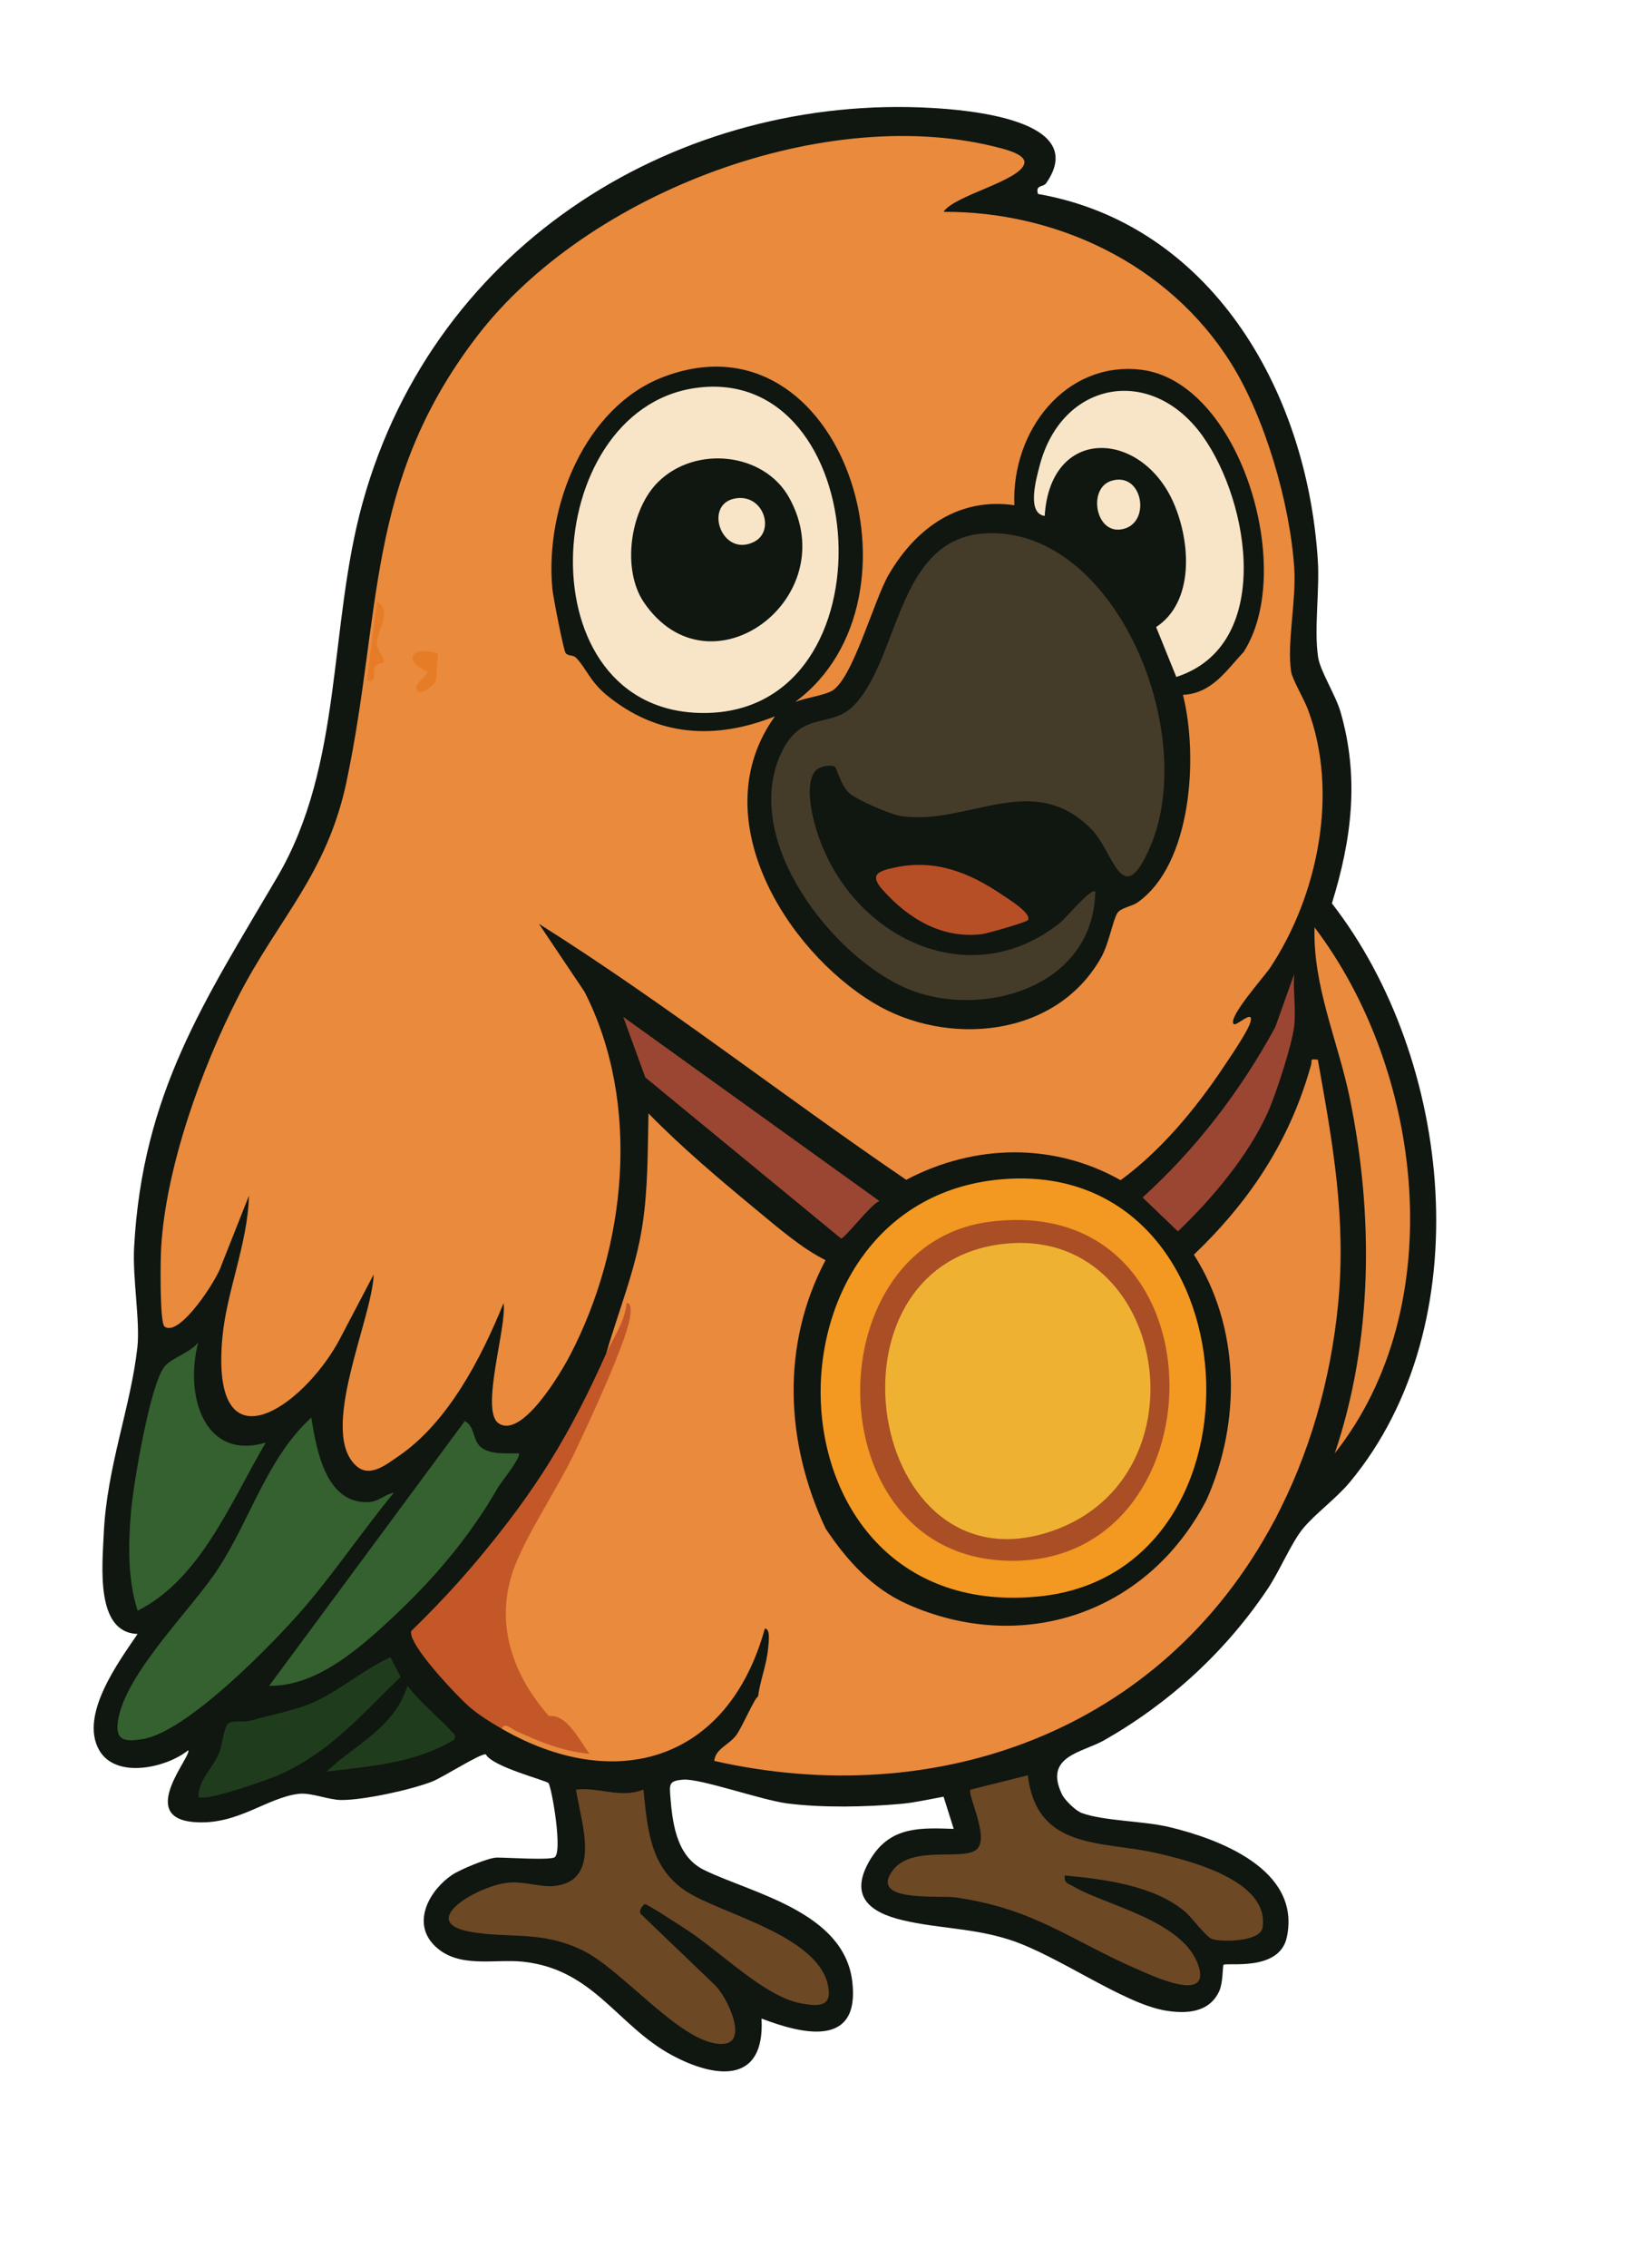 <?xml version="1.0" encoding="UTF-8"?><svg id="winner" xmlns="http://www.w3.org/2000/svg" viewBox="0 0 612 841.89"><path d="M205.76,689.52c3.45-1.14-.88-26.2-2.09-27.65-.85-1.01-20.71-5.98-23.26-10.67-1.89-.48-16.03,8.61-20.01,10.14-8.04,3.09-25.31,6.85-33.66,6.81-4.72-.02-11.26-2.84-15.81-2.29-12.07,1.44-23.03,11.96-39.22,10.45-20.85-1.94-.21-24.75-1.83-26.62-8.03,6.51-26.9,10.83-33.08-.1-7.34-13,7.25-32.7,14.3-43.07-15.7-.49-13.12-25.22-12.57-37.23,1.14-24.83,9.99-46.81,12.48-69.12,1.08-9.64-1.83-25.68-1.21-37.12,3.08-57.34,26.25-91.64,53.17-137.5,24.56-41.85,18.92-92.9,31.71-139.02,26.97-97.23,118.47-151.77,211.4-146.46,12.56.72,58.88,4.25,42.43,27.92-1.11,1.6-4.08.48-3.05,4.01,63.14,11.02,99.86,71.48,103.93,136.14.7,11.1-1.45,25.37.09,35.76.76,5.15,6.52,14.09,8.34,20.37,7.06,24.47,4.15,47.25-3.21,71.06,44.9,57.75,55.38,156.16,6.72,214.77-5.13,6.18-12.9,11.74-17.48,17.32-4.28,5.22-8.62,15.64-12.94,22.13-15.74,23.61-36.81,42.71-60.79,56.38-8.18,4.67-22.66,5.84-15.72,20.17,1.04,2.14,5.1,6.07,7.3,6.87,8.33,3.04,22.8,2.89,32.62,5.25,17.83,4.28,48.99,15.55,43.55,40.89-2.78,12.96-22.58,9.2-23.52,10.24-.32.35-.14,6.54-1.54,9.66-3.72,8.26-12.53,8.57-20.08,7.29-15.81-2.68-40-20.57-57.86-26.29-13.68-4.38-26.28-4.1-39.53-7.21-12.66-2.97-20.54-9.2-11.77-23.2,7.38-11.78,18.59-11.13,30.6-10.73l-3.77-11.95c-4.97.9-10.68,2.2-15.65,2.65-13.18,1.2-29.28,1.53-42.41-.15-9.46-1.21-32.34-9.32-38.62-8.82-5.47.43-5.13,1.7-4.72,6.95.84,10.68,2.76,21.84,12.51,26.6,17.71,8.64,51.84,15.42,54.98,41.29,3.06,25.24-19.11,19.41-33.69,13.84,1.34,24.97-17.84,21.97-33.42,13.52-20.19-10.94-28.89-31.73-55.02-34.61-10.74-1.18-24.31,2.77-33.09-6.08-8.58-8.65-1.55-20.71,6.7-26.21,2.97-1.98,13.51-6.38,16.52-6.38,4.54,0,18.28.99,21.29,0Z" fill="#101610"/><path d="M461.85,241.98c2.55-2.6,4.79-5.76,6.73-9.46,7.59,3.02,6.46-10.14,2.35-13.67-.22-9.62-1.16-19.27-2.82-28.96.2-.45,7.88-3.27,8.3-1.76,3.24,20.88,3.72,41.76,1.44,62.64-4.32,2.02-2.7,7.67,1.57,8.3.93,3.53,2.13,4.25,3.61,2.16l2.63,2c11.67,30.82,3.76,69.3-14.01,96.04-2.2,3.31-15.69,18.29-13.54,20.82.94,1.1,7.66-5.86,6.24-.68-.95,3.47-7.82,13.45-10.23,17.05-10.36,15.49-23.19,30.81-37.97,41.62-25.05-14.11-54.42-13.41-79.62-.14-45.77-31.14-89.63-65.59-136.38-95.01l16.92,25.21c21.13,41.39,15.6,94.78-5.44,135.04-3.33,6.37-17.91,31.21-26.57,25.07-6.77-4.81,3.3-36.29,1.94-44.54-8.34,20.61-20.76,44.43-39.06,56.85-4.49,3.05-10.49,8.04-15.52,3.67-14.38-12.52,5.79-54.45,6.35-71.15l-12.76,24.31c-13.5,25.05-47.97,49.01-43.43-.91,1.55-17.05,9.46-35.03,9.86-52.61l-10.18,25.7c-1.52,5.25-15.67,27.1-21.17,22.83-1.84-1.43-1.51-25.02-1.25-29.34,1.8-30.02,15.11-66.77,28.64-93.13,14.98-29.2,32.96-45.33,40.29-80.11.53-.53,1.63-3.56,3.31-9.08,3.34,1.97,5.24-6.91,4.76-7.02-5.89,3.8-3.59-11.62-2.31-12.32,7.71,2.28,7.9,1.77.57-1.54,3.2-11.72,15.16-5.85,17.54,3.86,5.74-7.94,8.16,1.24,9.51,7.15,3.36-1.35,6.22-.37,8.02,3.01,4.11-3.41,8.87-3.42,14.27-.04l3.55-3.19c-5.09,1.03-7.59-2.69-6.28-7.74-13.37,1.75-11.14-11.76,1-10.31-1.81-5.62,2.22-7.79,6.41-4.27,11.04-5.45,14.07,10.12,2.47,7.49,6.03,3.27,8.68,7.75,7.95,13.46,4.72.04,6.31-.67,4.79-2.13,3.85-8.96,9.28-8.93,14.79-1.55.8-6.99,2.82-9.53,6.08-7.63h4.22c16.98,13.09,37.43,12.93,56.78,6.26,2.42-.18,3.31.92,2.63,3.34-42.46,77.89,93.46,166.59,124.13,69.88,29.39-13.34,28.02-51.99,24.77-80.58,9.05-2.69,15.29-7.62,21.19-15.41l2.96.57Z" fill="#e98a3d"/><path d="M128.75,289.79c13.16-62.48,6.8-110.48,48.19-164.69,41.33-54.13,131.04-87.33,195.03-70,2.06.56,9.08,2.39,8.43,5.52-1.35,6.51-26.06,11.87-30,18.01,41.45-.21,83.43,19.03,106.73,56.15,12.58,20.05,21.91,51.97,23.5,76.01.8,12.2-2.77,27.94-1.17,38.43.45,2.97,4.62,9.86,6.2,14.01-4.17.23-4.78,5.62-7.08,6.45-4.93,1.78-7.64-1.19-6.68-6.45l4.38,2.63c5.39-6.63-.18-4.44-1.57-5.52-1.17-.92-.92-4.76-2.22-6.38-1.62-2.04-7.15-2.34-8.08-7.34,4.01-5.8,5.62,3.22,7.04,3.44,7.12,1.09,4.43-4.15,4.77-6.1.4-2.25,1.78-3.83,1.97-6.59,1.11-16.18-.44-32.57-2.56-48.5-2.08-.53-.47,2.15-2.13,2.68-.98.31-2.21-.12-3.21-.02-2.46.26-1.46,6.87,4.08,2.64,1.4,6.1-2.74,3.08-3.6,4.06-2.38,2.71,1.74,9.66,1.99,11.42.26,1.85-1.3,3.9-.72,6.14.4,1.56,2.61,2.57,3.31,4.58.36,1.03,1.52,9.27,1.34,10.06-.61,2.66-7.74,9.6-7.94,3.58-2.19,2-2.64,5.18-4.42,7.46-1.62,2.08-2.39.41-2.48.51l-.96-3.34c18.61-35.43-9.04-113.18-54.33-96.83-19.61,7.08-26.72,27.21-28.61,47.3-34.68-2.43-48.29,25.89-58.17,55.53.15,7.98-17.67,20.62-22.29,17.94-1.03-.6-2.9-1.74-3.09-2.43s.03-1.53.36-2.4c45.79-33.45,18.84-133.08-40.82-117.46-40.72,10.66-54.35,61.54-41.99,99.82,4.97,3.92,9.47,8.79,13.51,14.61l-.28,3.2c-3.89,1.88-2.29,7.08-3.77,10.63-5.57-.41-5.89-1.89-8.14-6.64-.37-.11-6.49,3.79-6.7,4.14s.86,2.02.79,3.12c-.09,1.45-1.21,3.92-.85,4.5.29.46,4.89,2.09,5.52,4.15l5.63-6.61c2.31,5.25-9.08,12.01-12.43,12.66-2.27.44-4.87-2.95-6.21-1.93-.76.58-1.47,6.97-6.91,2.63-3.62-2.89,1.67-4.53,2.4-5.37,1-1.15,1.72-3.48,2.13-3.73s10.78-.92,7.24-4.26c-.67-.63-6.07,2.96-7.13-2.2-.35-1.7,1.3-3.8-.43-6.32-1.44-2.1-6.71-2.63-7.29-6.96-.7-5.23,6.72-1.1,7.35-1.79.18-10.53-6.24,1.61-10.64-5.28-5.07,2.63,4.7,4.1.65,5.97s-13.54-1.84-10.66,5.97c13.81-1.91,7.33.89,8.18,5.9.61,3.6,5.78.34,6.21.72.15.13.97,3.48.71,4.04-.16.35-4.88,5.31-5.24,5.35-4.11.43-12.07-8.18-14.26,2.57-1.11.84-3.55-5.29-4.99-6.06-1.95-1.04-5.18,1.5-6.24.74-.72-.51-2.93-21.28-6.33-4.66-1.58,7.76-3.46-4.75-4.06-6.25-2.67-6.69-8.41-9.62-13.43-3.7,13.42-.93,6.15,10.62-2.49,4,.19,1.6-.34,7.72,0,7.96,1.06.75,4.9-1.74,5.6,2.67,8.67-6.15,6.2-1.3,8.11,3.03.47,1.06,4.22,1.21,2.56,6.25-5.31,1.24-2.71-2.45-5.74-5.17-.79-.71-6.13-3.39-6.77-2.78,1.73,5.5-.56,8.7-6.27,7.97-1.39,6.13,3.11,2.44,5.02,6.62l-6.25-1.33-.02,2.06-1.24-.71Z" fill="#e98a3d"/><path d="M225.17,502.27c4.56-15.8,10.91-31.06,13.41-47.53,2.11-13.87,1.92-27.73,2.24-41.44,12.53,12.79,26.36,24.45,40.11,35.81,7.91,6.53,16.79,14.26,25.64,18.65-16.62,31.5-14.95,67.69,0,99.58-5.64-3.23-9.47-9.25-11.51-18.05,4.44,31.19,29.52,57.81,59.16,61.62,11.51,11.52-18.89,15.02-24.76,15.6-13.56,1.36-31.22,2.43-40.3-10.19l-3.91,14.78c-2.43,2.64-5.63,1.82-3.74-1.35.78-6.07,3.21-11.8,3.74-17.95.13-1.52,1.04-7.28-1.22-7.27-13.89,50.1-56.36,61.04-97.69,37.17-1.04-2.4-.39-3.92,2.05-3.65,11.33,6.4,40.96,16.19,12.87-.22-17.5-19.2-21.27-45.95-7.17-68.74,7.01-12.12,13.62-24.61,19.85-37,4.6-9.14,9.87-20.12,13.46-29.7.04-.11-1.07-.23-2.25-.14Z" fill="#e98a3d"/><path d="M306.57,567.34c7.94,11.95,17.41,22.35,30.44,28.14,42.18,18.76,88.94,3.93,111.07-38.77,3.27-5.77,7.46-5.46,12.59.92l4.09,1.43c8.62-13.27,15.86-8.27,8.36,5.62-42.05,78.88-126.38,107.41-207.87,88.97.39-4.43,5.17-5.79,8.04-9.39,2.06-2.59,7.05-14.31,8.24-14.51.11-.02.68,1.13,1.18,1.33,1.68-6.51,4.41-12.93,3.84-19.92,1.23-1.57,8.13,8.17,8.79,8.54,1.71.97,12.11,4.41,14.35,4.74,6.65.98,30.51-1.19,36.99-3.25.42-.13,7.22-4.37,7.47-4.75.55-.85-.22-2.67-1.22-3.32-1.81-1.17-13.48-2.78-17.19-4.34-15.67-6.59-29.28-23.38-37.48-38.61-5.16-9.59-8.1-34.55-7.85-45.86l2.38-10.09c-.6,18.64,3.81,38.09,13.79,53.11Z" fill="#e98a3d"/><path d="M373.94,437.6c92.56-5.75,100.26,145.94,12.15,154.96-104.53,10.71-108.01-149.01-12.15-154.96Z" fill="#f39820"/><path d="M448.08,556.71c12.93-29.01,12.49-64.03-4.72-90.98,20.59-19.73,35.55-41.92,43.51-70.41.54-1.91-.77-2.34,2.52-1.96,5.54,31,10.65,59.14,7.51,90.96-2.78,28.22-10.68,55.77-23.78,80.35l2.5-10.62c-10.03-.71-5.06,12.28-16.19,5.87-3.03-1.74-3.8-6.11-9.3-4.58-1.2.33-.63,4.02-2.06,1.36Z" fill="#e98a3d"/><path d="M238.94,664.28c1.54,14.9,2.51,28.62,15.42,37.45s52.44,17.01,53.44,37.73c.29,6.06-5.98,4.97-10.33,4.18-13.51-2.45-29.9-19.16-42.09-27.07-2.15-1.39-14.91-9.8-15.82-9.76-.68.03-2.95,2.82-1.24,3.99l26.95,25.83c4.42,3.94,13.18,21.65,3.11,22.06-15.11.61-37.04-27.64-52.37-34.9-15.39-7.28-26.7-4.12-41.27-6.7-20.76-3.68,3.61-17.68,14.68-18.32,5.77-.33,11.48,1.76,16.17,1.32,18.09-1.7,10.24-23.46,8.3-35.8,8.66-1,16.59,3.39,25.03-.01Z" fill="#6c4825"/><path d="M395.49,696.16c-.55,2.92,1.33,3.01,3.07,4.04,12.01,7.13,41.74,12.77,46.71,30.16,3.66,12.81-16.59,3.35-22.19.94-25.51-10.96-38.67-22.81-68.45-27.01-6.08-.86-32.27,2.02-23.01-10.14,7.28-9.55,26.81-3.06,31.34-7.92,4.39-4.72-3.98-20.38-2.54-21.94l21.28-5.32c3.29,27.89,27.51,24.29,47.37,28.79,11.41,2.59,42.5,9.95,39.81,27.71-.81,5.35-14.98,5.47-18.67,4.31-2.43-.76-7.57-8.06-10.3-10.32-11.65-9.67-30.06-11.93-44.42-13.3Z" fill="#6c4825"/><path d="M146.28,554.07c-11.27,13.66-21.71,29.14-33.17,42.5s-43.66,46.41-60.23,49c-5.96.93-10.3.96-9.08-6.84,2.77-17.7,27.29-41.28,37.14-56.34,12.1-18.49,18.23-41.18,34.66-56.21,2.03,12.65,5.53,31.88,21.08,31.41,3.92-.12,6.13-2.86,9.59-3.52Z" fill="#34612f"/><path d="M495.68,539.45c14.16-41.92,14.47-88.2,5.64-131.49-4.36-21.35-13.85-41.9-13.15-63.73,40.49,53.29,50.71,140.66,7.51,195.22Z" fill="#e98a3d"/><path d="M225.17,502.27c2.62-5.85,6.84-11.4,7.53-18.58,2.2-.3,1.39,4.66,1.16,5.88-1.85,9.85-15.17,38.55-20.12,48.93-6.32,13.26-15.38,26.55-21.36,39.89-9.55,21.33-3.2,41.97,11.47,58.6,6.57-.82,11.15,8.72,15.05,14.01-10.11-.94-18.39-4.42-27.56-8.6-1.3-.59-4.19-3.43-4.99-.68-3.91-2.26-8.43-5.04-11.87-8-4.36-3.75-23.03-23.23-21.79-28.27,8.88-8.62,17.6-17.9,25.54-27.46,21.12-25.41,33.26-45.15,46.94-75.72Z" fill="#c45728"/><path d="M98.69,535.48c-12.97,22.04-24.3,50.79-47.57,62.4-3.73-11.44-3.5-24.45-2.51-36.51.82-9.9,7.14-48,12.65-54.31,2.78-3.17,9.29-4.91,12.37-8.78-5.16,19.66,2.12,43.99,25.06,37.2Z" fill="#34612f"/><path d="M192.61,539.46c1.27,1.14-6.55,10.76-7.58,12.54-11.18,19.43-24.87,35.24-41.38,50.41-12.04,11.07-27.06,23.6-43.71,23.36l72.65-98.26c3.97,1.93,2.74,7.32,6.29,9.9s9.51,2.02,13.72,2.05Z" fill="#34612f"/><path d="M231.44,377.45l95.15,68.38c-3.3,1.21-13.06,14.19-14.28,13.88l-72.67-59.77-8.2-22.49Z" fill="#9a4633"/><path d="M145.01,615.15l3.75,7.31c-14.6,14.13-26.01,27.72-44.73,36.2-4.05,1.84-28.28,10.42-30.38,8.28.1-6.33,5.37-10.61,7.76-16.32,1.1-2.64,1.77-9.82,3.45-10.95,1.85-1.26,5.49-.25,7.9-.92,5.93-1.64,14.67-3.56,19.96-5.39,11.51-3.98,21.23-13.21,32.28-18.2Z" fill="#1f3d1c"/><path d="M480.64,380.75c-.77,6.93-6.81,25.43-9.8,32.11-7.3,16.29-20.92,32.28-33.41,44.23l-13.13-12.6c19.68-17.79,36.36-39.46,49.29-63.24l7.04-19.76c-.49,6.16.67,13.24,0,19.26Z" fill="#9a4633"/><path d="M168.82,645.67c-14.79,8.94-31.02,9.88-47.58,11.96,10.54-10.08,25.11-16.04,30.07-31.86,4.83,6.2,11.03,11.23,16.18,16.68,1.03,1.1,1.79,1.18,1.33,3.22Z" fill="#1f3d1c"/><path d="M225.17,257.91c-6.06-5.01-7.33-9.64-11.21-13.73-1.16-1.23-2.86-.5-3.89-1.74-.77-.92-4.67-20.96-4.93-23.72-2.93-30.88,12.29-67.65,40.97-78.7,66.89-25.77,100.98,82.38,49.18,120.54,3.97-1.56,9.62-2.2,13.24-3.88,7.96-3.69,15.87-33.79,21.58-43.51,10.38-17.68,26.37-28.57,46.58-25.63-1.1-27.9,19.17-53.45,46.83-50.32,36.77,4.16,58.02,74.17,38.32,104.76-6.57,7.07-11.85,15.43-22.54,15.94,5.74,22.75,3.33,62.86-16.86,77.06-2.19,1.54-6.22,1.93-7.52,3.98-1.59,2.5-3.15,11.34-5.92,16.3-16.84,30.19-57.55,33.31-84.49,17.09-32.68-19.67-63.56-69.18-36.73-106.45-22.04,8.8-43.71,7.64-62.61-7.98Z" fill="#101610"/><path d="M155.05,256.58c-2.23-2.3,3.88-5.69,3.72-7.3-9.63-4.18-5.61-9.86,3.81-6.66l-.62,9.9c-.77,1.86-5.49,5.53-6.91,4.06Z" fill="#e67c25"/><path d="M142.47,245.88c-.2.29-2.34.23-3.08,1.37-1.48,2.31,1.06,6.29-3.12,5.34l3.76-29.21c5.95,3.43-.2,10.61-.11,15.33.05,2.75,3.33,6.06,2.54,7.17Z" fill="#e67c25"/><path d="M367.66,453.5c86.95-11.08,86.92,122.97,10.87,125.81-75.62,2.82-78.02-117.26-10.87-125.81Z" fill="#a94e25"/><path d="M310.15,284.68c-1.44-.95-5.4-.25-6.84.99-4.39,3.8-2.21,14.78-.87,19.79,11.11,41.56,57.19,64.92,91.69,36.67,1.69-1.39,11.25-12.84,12.62-11.17-.73,36.17-42.95,47.3-69.72,36.09-27.6-11.56-62.02-55.01-46.96-87.46,7.54-16.24,18.51-8.91,27.06-17.78,18.21-18.88,15.47-67.39,55.24-63.71,44.19,4.1,72.44,75.54,54.65,116.5-10.35,23.81-13.39,1.69-21.65-6.74-21.8-22.25-45.76-1.4-70.51-4.9-4.08-.58-16.34-5.85-19.47-8.57-3.05-2.65-4.79-9.41-5.23-9.7Z" fill="#453b29"/><path d="M258.05,144.05c66.27-9.7,74.69,120.5,3.38,120.61-67.24.1-61.41-112.11-3.38-120.61Z" fill="#f8e4c7"/><path d="M436.83,251.28l-7.5-18.52c14.23-9.3,12.89-31.5,6.47-46.15-11.87-27.07-45.75-28.71-47.84,4.9-6.68-.93-3.29-13.27-1.89-18.62,8.26-31.69,41.61-37.58,60.54-11.03,17.73,24.86,26.21,77.81-9.78,89.42Z" fill="#f8e4c7"/><path d="M381.7,341.56c-.53.76-14.96,4.93-17.04,5.19-14.56,1.79-27.04-5.43-36.85-16.41-5.21-5.82-1.49-7.08,4.72-8.37,14.85-3.1,27.44,1.88,39.8,10.29,1.82,1.24,11.08,6.85,9.36,9.31Z" fill="#b74f26"/><path d="M412.65,178.5c12.11-3.82,15.22,16.91,3.18,18.07-9.21.89-11.69-15.39-3.18-18.07Z" fill="#f8e4c7"/><path d="M373.27,461.66c60.04-6.18,75.7,86.41,17.57,106.6-68.57,23.82-88.73-99.28-17.57-106.6Z" fill="#efb132"/><path d="M244.4,178.91c13.83-13.68,39.31-11.01,48.66,5.82,20.72,37.29-29.48,74.6-53.91,38.92-8.3-12.13-5.27-34.33,5.25-44.74Z" fill="#101610"/><path d="M272.42,185.15c10.86-2.57,15.81,11.92,7.56,16-11.86,5.88-18.64-13.39-7.56-16Z" fill="#f8e4c7"/></svg>
